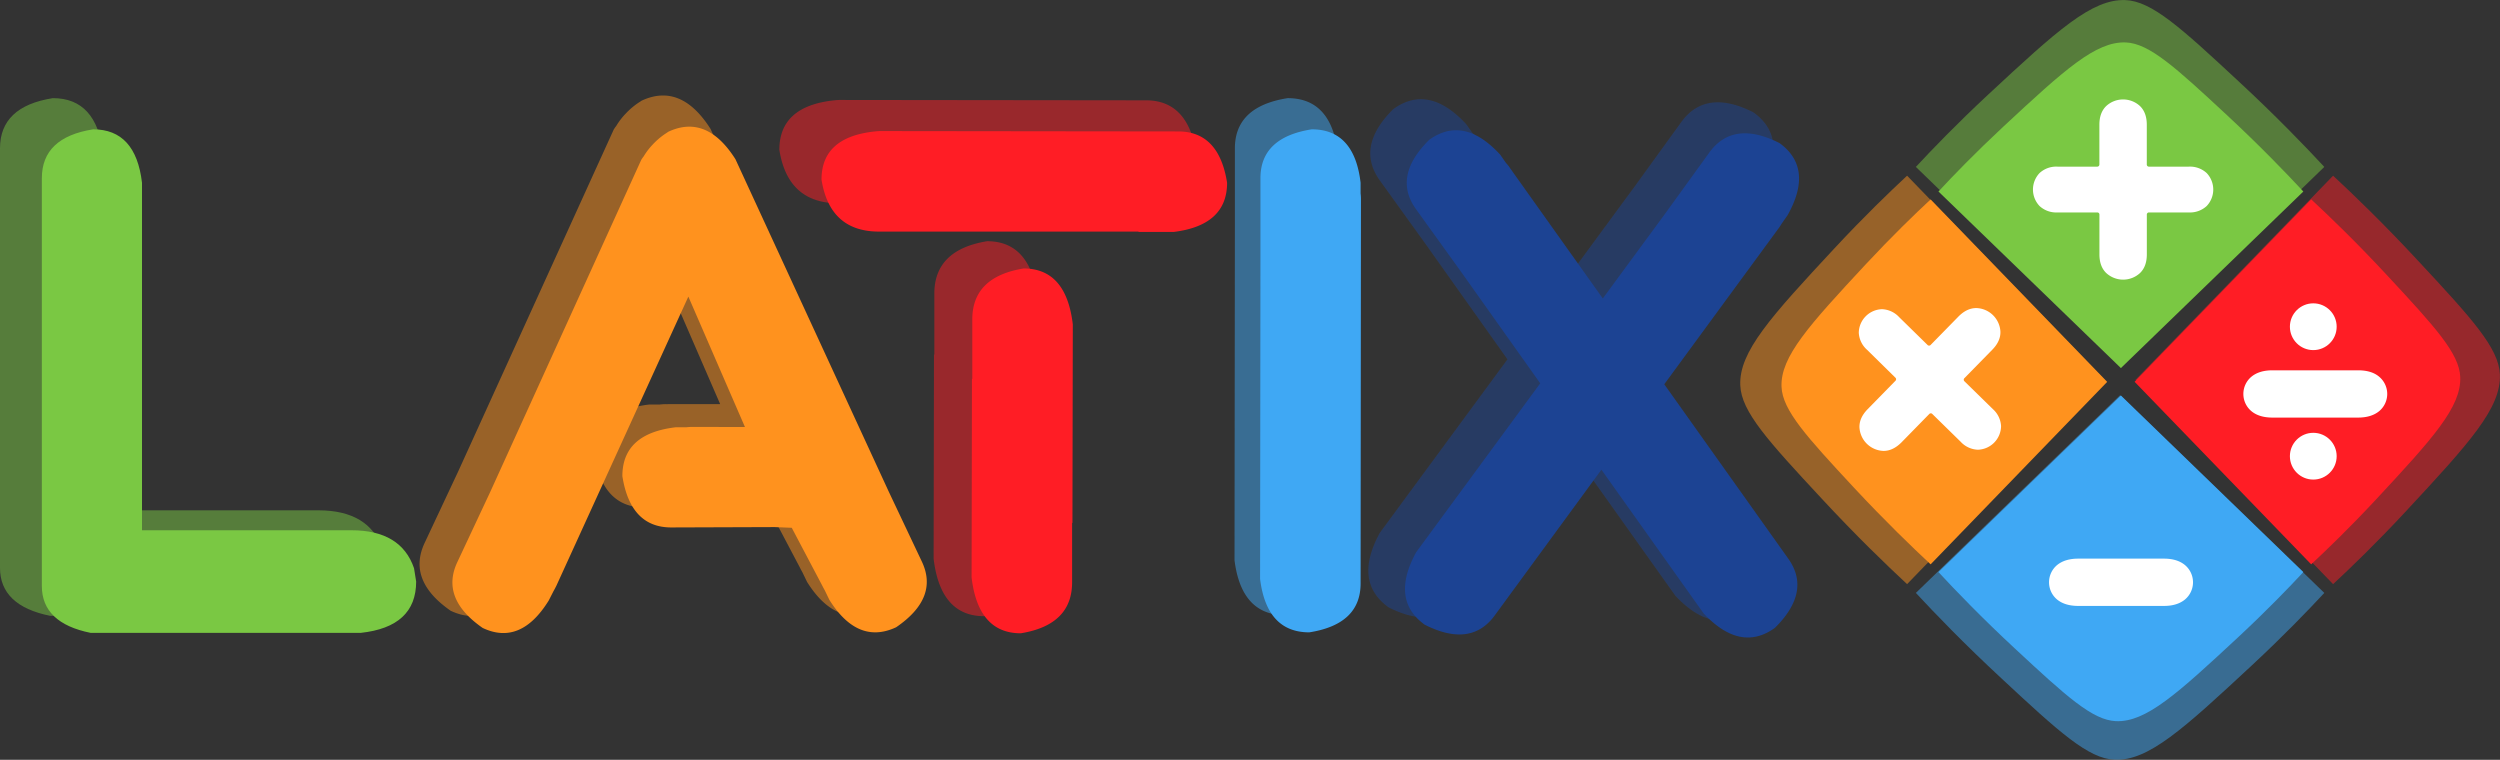 <svg id="Layer_6" data-name="Layer 6" xmlns="http://www.w3.org/2000/svg" viewBox="0 0 1173.95 356.8"><rect x="0" y="0" width="1173.95" height="356.8" fill="#333333" stroke="none"/><defs><style>.cls-1{opacity:0.49;}.cls-2{fill:#3fa8f4;}.cls-3{fill:#7ac843;}.cls-4{fill:#ff1d25;}.cls-5{fill:#ff921e;}.cls-6{fill:#fff;}.cls-7{opacity:0.5;}.cls-8{fill:#1c4393;}</style></defs><title>Logo4</title><g class="cls-1"><path class="cls-2" d="M1216.84,651.42l95.9-92.81,95.9,92.81c-7.56,8.14-19.14,20.18-34,34-32.25,30-48.69,45-64.46,44.33-12.36-.5-26.1-13-53.09-38.14C1239.49,675.3,1225.83,661.1,1216.84,651.42Z" transform="translate(-317.19 -373)"/><path class="cls-3" d="M1408.64,451.38l-95.9,92.81-95.9-92.81c7.56-8.13,19.14-20.18,34-34,32.25-30,48.7-45,64.46-44.33,12.36.5,26.11,13.05,53.1,38.15C1386,427.5,1399.66,441.71,1408.64,451.38Z" transform="translate(-317.19 -373)"/><path class="cls-4" d="M1412.76,455.5q-46.4,48-92.81,95.9,46.41,48,92.81,95.9c8.14-7.56,20.18-19.14,34-34,30-32.25,45-48.7,44.33-64.46-.5-12.36-13-26.1-38.14-53.09C1436.64,478.15,1422.44,464.49,1412.76,455.5Z" transform="translate(-317.19 -373)"/><path class="cls-5" d="M1212.72,647.3l92.81-95.9-92.81-95.9c-8.13,7.56-20.18,19.14-34,34-30,32.25-45,48.7-44.33,64.46.5,12.36,13.06,26.11,38.15,53.09C1188.84,624.65,1203.05,638.31,1212.72,647.3Z" transform="translate(-317.19 -373)"/></g><path class="cls-2" d="M1227.45,641.64l85.67-82.91,85.67,82.91c-6.75,7.26-17.1,18-30.4,30.39-28.81,26.79-43.5,40.18-57.59,39.61-11-.45-23.32-11.66-47.43-34.08C1247.68,663,1235.47,650.28,1227.45,641.64Z" transform="translate(-317.19 -373)"/><path class="cls-3" d="M1398.79,462.93l-85.67,82.91-85.67-82.91c6.75-7.27,17.09-18,30.4-30.4,28.81-26.79,43.5-40.17,57.58-39.6,11,.44,23.32,11.66,47.43,34.08C1378.56,441.6,1390.76,454.29,1398.79,462.93Z" transform="translate(-317.19 -373)"/><path class="cls-4" d="M1402.47,466.61q-41.46,42.84-82.91,85.67L1402.47,638c7.27-6.76,18-17.1,30.4-30.4,26.79-28.81,40.17-43.51,39.6-57.59-.44-11-11.66-23.32-34.07-47.43C1423.81,486.84,1411.11,474.64,1402.47,466.61Z" transform="translate(-317.19 -373)"/><path class="cls-5" d="M1223.77,638l82.91-85.68q-41.46-42.82-82.91-85.67c-7.27,6.75-18,17.1-30.4,30.4-26.79,28.81-40.18,43.51-39.61,57.59.45,11,11.67,23.32,34.08,47.43C1202.43,617.72,1215.12,629.93,1223.77,638Z" transform="translate(-317.19 -373)"/><path class="cls-6" d="M1283.33,472.76a11.54,11.54,0,0,1-8.39-3,11.22,11.22,0,0,1,0-15.51,11.54,11.54,0,0,1,8.39-3h18.6a1,1,0,0,0,1.09-1.09v-18.6q0-5.66,3.2-8.76a11.69,11.69,0,0,1,15.86,0q3.2,3.11,3.2,8.76v18.6a1,1,0,0,0,1.09,1.09H1345a11.57,11.57,0,0,1,8.39,3,11.25,11.25,0,0,1,0,15.51,11.57,11.57,0,0,1-8.39,3h-18.61a1,1,0,0,0-1.09,1.09v18.61q0,5.66-3.2,8.75a11.69,11.69,0,0,1-15.86,0q-3.2-3.09-3.2-8.75V473.85a1,1,0,0,0-1.09-1.09Z" transform="translate(-317.19 -373)"/><path class="cls-6" d="M1193.92,537.26a11.51,11.51,0,0,1-3.88-8,11.24,11.24,0,0,1,10.86-11.07,11.54,11.54,0,0,1,8.1,3.74l13.27,13a1,1,0,0,0,1.55,0l13-13.27q3.95-4,8.41-4a11.69,11.69,0,0,1,11.32,11.11q.11,4.46-3.86,8.49l-13,13.27a1,1,0,0,0,0,1.55l13.28,13a11.51,11.51,0,0,1,3.88,8A11.23,11.23,0,0,1,1246,584.18a11.55,11.55,0,0,1-8.1-3.72l-13.27-13a1,1,0,0,0-1.55,0l-13,13.28q-4,4-8.41,4a11.69,11.69,0,0,1-11.32-11.12q-.1-4.44,3.85-8.48l13-13.28a1,1,0,0,0,0-1.54Z" transform="translate(-317.19 -373)"/><path class="cls-6" d="M1293.11,657.53q-6.36,0-10.06-3.1a10.55,10.55,0,0,1,0-16q3.71-3.11,10.06-3.11h40.2q6.35,0,10,3.11a10.55,10.55,0,0,1,0,16q-3.7,3.11-10,3.1Z" transform="translate(-317.19 -373)"/><path class="cls-6" d="M1384.3,569.09q-6.35,0-10-3.1a10.55,10.55,0,0,1,0-16q3.7-3.11,10-3.1h40.2c4.24,0,7.58,1,10,3.1a10.53,10.53,0,0,1,0,16c-2.47,2.07-5.81,3.1-10,3.1Z" transform="translate(-317.19 -373)"/><circle class="cls-6" cx="1086.27" cy="153.42" r="10.98"/><circle class="cls-6" cx="1086.27" cy="214.22" r="10.98"/><g class="cls-7"><path class="cls-3" d="M342,419.09q20.52,0,23.58,25.79V612.64h101.1q23.91,0,30.19,18.32l1,6.45q0,21.89-26.8,24.77H340.77q-23.58-4.75-23.58-22.56V442.67Q317.19,423,342,419.09Z" transform="translate(-317.19 -373)"/><path class="cls-5" d="M655.37,562.77l-27.31-62.93L564.27,639.45c-.45.9-.9,1.75-1.35,2.54l-2.21,4.58q-13.58,21.88-31.89,13.23-20.52-14.25-12.21-31.89l15.77-33.59,73-160.47a15.37,15.37,0,0,1,1.18-1.7,32.53,32.53,0,0,1,4.41-5.76,35.15,35.15,0,0,1,5.94-5.09c.57-.34,1.07-.68,1.53-1q18.48-8.65,32.4,13.23l74,160.47,15.94,33.59q8.49,17.64-12.38,31.89-18.49,8.65-32.23-13.23l-2.21-4.58c-.45-.79-.9-1.64-1.35-2.54l-14.59-27.65-8.31-.34-49.88.17q-19.66,0-23.57-24.77,0-20.52,25.78-23.58H627a23.74,23.74,0,0,1,2.88-.17Z" transform="translate(-317.19 -373)"/><path class="cls-4" d="M710.31,468.46q-23.25-.34-27.15-25.11,0-20.52,25.79-23.24a23.74,23.74,0,0,1,2.88-.17l143.51.17q19.68,0,23.58,24.77,0,20.52-25.78,23.75h-17v-.17Zm93.8,140.62v28.67q0,20.52-24.76,24.6-20.54,0-23.75-27l.17-95.84h.17V510.86q0-20.52,24.76-24.59,20.53,0,23.75,27l-.17,95.84Z" transform="translate(-317.19 -373)"/><path class="cls-2" d="M897.07,479.82V442.67q0-19.68,24.77-23.58,20.52,0,23.58,25.79V450a23.74,23.74,0,0,1,.17,2.88l-.17,185.41q0,19.68-24.77,23.58-20.52,0-23.75-25.79Z" transform="translate(-317.19 -373)"/><path class="cls-8" d="M1025.06,541.74,986.9,488l-21.72-30.19q-11.53-15.94,6.28-33.59,16.62-12,34.27,7.13l2.88,4.07a13.18,13.18,0,0,1,1.86,2.37l44.79,62.94,29.68-40.38,21.72-30q11.53-15.94,33.92-4.58,16.64,12,3.9,34.77l-2.88,4.07a24,24,0,0,1-1.7,2.55l-55,75,59.71,84q11.53,16-6.27,33.59-16.64,12-34.44-7l-49.36-69.38-51.4,70.23q-11.53,15.93-33.93,4.58-16.62-12-4.07-35Z" transform="translate(-317.19 -373)"/></g><path class="cls-3" d="M360.93,433.73q20,0,22.94,25.08V622h98.36q23.28,0,29.38,17.82l1,6.27q0,21.3-26.08,24.1H359.78q-22.93-4.62-22.94-22V456.67Q336.84,437.52,360.93,433.73Z" transform="translate(-317.19 -373)"/><path class="cls-5" d="M667,573.51l-26.57-61.23-62,135.82c-.44.88-.88,1.71-1.32,2.48L574.86,655q-13.2,21.3-31,12.88-20-13.86-11.88-31L547.3,604.2l71-156.12a16,16,0,0,1,1.15-1.65,31.75,31.75,0,0,1,4.29-5.61,33.77,33.77,0,0,1,5.78-4.95c.55-.33,1-.66,1.49-1q18-8.42,31.52,12.87l72,156.12L750,636.55q8.25,17.16-12,31-18,8.42-31.36-12.88l-2.15-4.45c-.44-.77-.88-1.6-1.32-2.48l-14.19-26.9-8.09-.33-48.51.17q-19.15,0-22.94-24.1,0-20,25.08-22.94h4.95a22.75,22.75,0,0,1,2.81-.16Z" transform="translate(-317.19 -373)"/><path class="cls-4" d="M729.37,481.75q-22.62-.33-26.41-24.42,0-20,25.09-22.61a22.53,22.53,0,0,1,2.8-.17l139.62.17q19.14,0,22.94,24.09,0,20-25.09,23.11h-16.5v-.17Zm91.26,136.81v27.89q0,20-24.1,23.93-20,0-23.1-26.24l.17-93.24h.16V523q0-20,24.09-23.93,20,0,23.11,26.24l-.17,93.24Z" transform="translate(-317.19 -373)"/><path class="cls-2" d="M909.07,492.81V456.67q0-19.16,24.09-22.94,20,0,22.94,25.08v4.95a22.69,22.69,0,0,1,.17,2.81L956.1,647q0,19.14-24.09,22.94-20,0-23.11-25.09Z" transform="translate(-317.19 -373)"/><path class="cls-8" d="M1040.45,553l-37.13-52.31L982.2,471.35q-11.24-15.51,6.1-32.67,16.17-11.71,33.34,6.93l2.8,4a13,13,0,0,1,1.82,2.31l43.57,61.23,28.88-39.28,21.12-29.21q11.22-15.51,33-4.46,16.17,11.73,3.79,33.83l-2.8,4a24.09,24.09,0,0,1-1.65,2.47l-53.47,72.94,58.09,81.7q11.22,15.51-6.11,32.67-16.17,11.71-33.5-6.76l-48-67.5-50,68.32q-11.22,15.51-33,4.46-16.18-11.71-4-34Z" transform="translate(-317.19 -373)"/></svg>